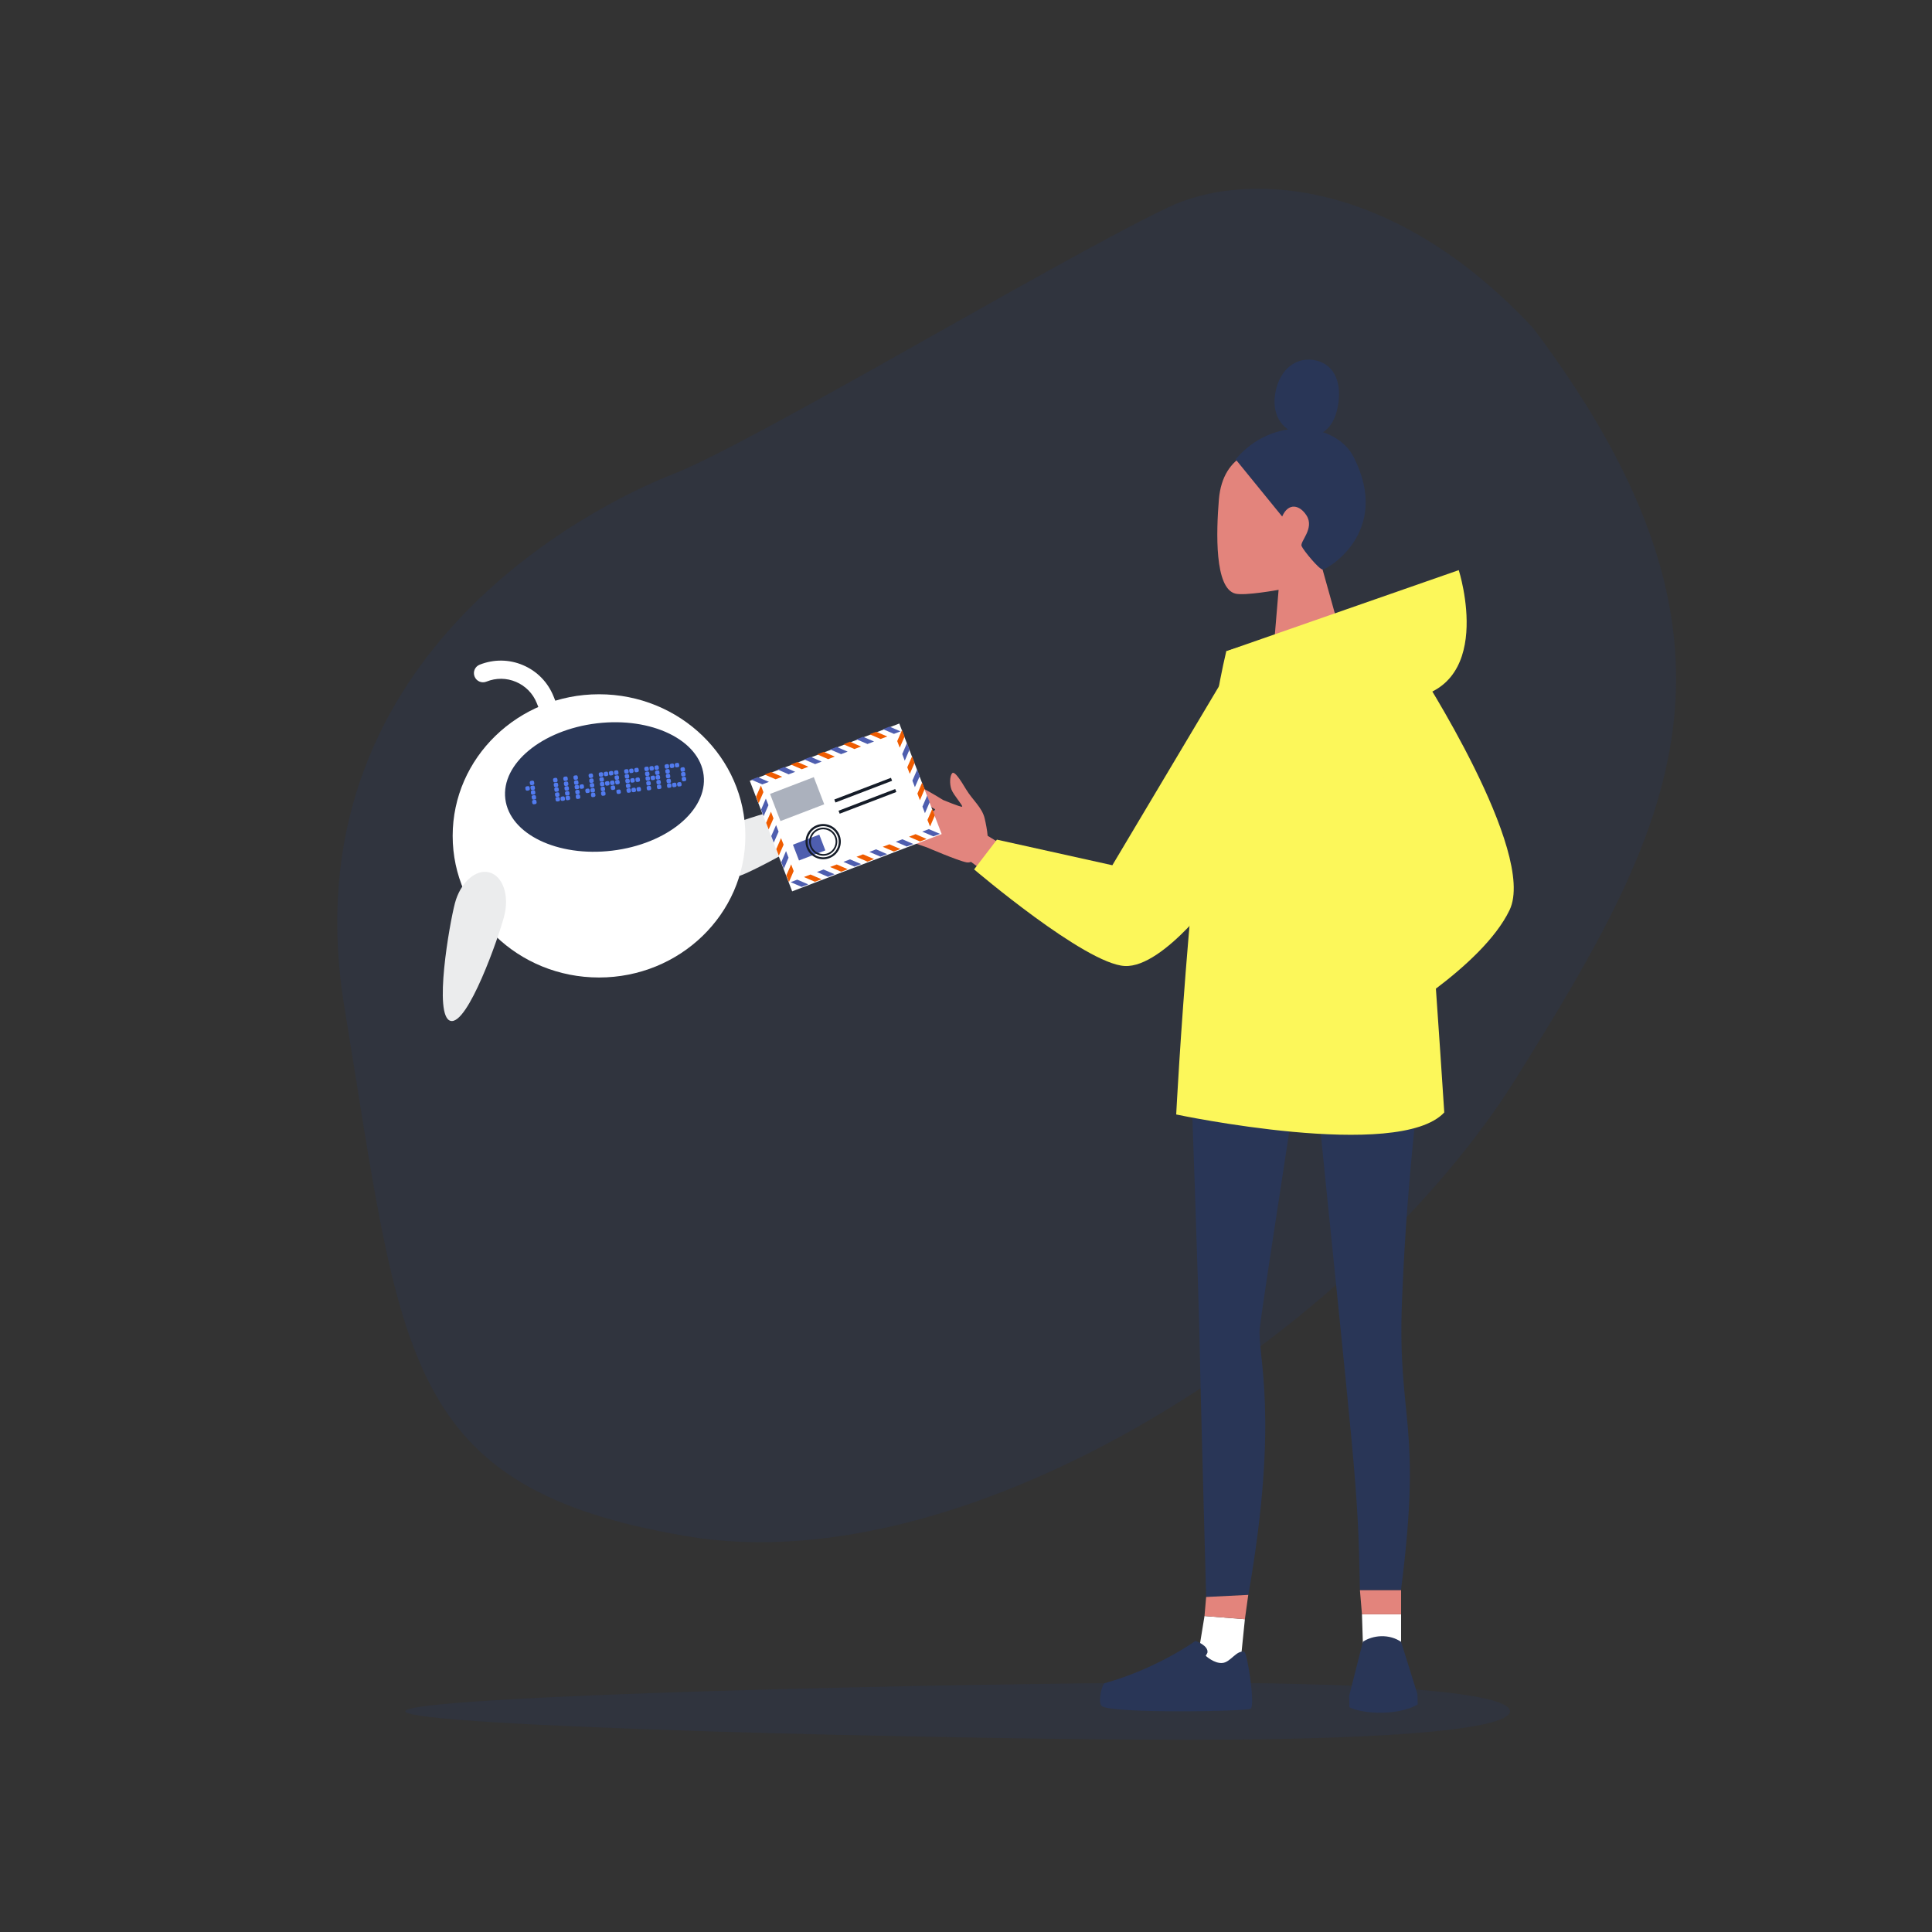 <?xml version="1.0" encoding="utf-8"?>
<!-- Generator: Adobe Illustrator 27.3.1, SVG Export Plug-In . SVG Version: 6.00 Build 0)  -->
<svg version="1.1" id="Layer_1" xmlns="http://www.w3.org/2000/svg" xmlns:xlink="http://www.w3.org/1999/xlink" x="0px" y="0px"
	 viewBox="0 0 2000 2000" style="enable-background:new 0 0 2000 2000;" xml:space="preserve">
<rect x="0" y="0" width="2000" height="2000" fill="#333333" stroke="none"/>
<style type="text/css">
	.st0{opacity:0.3;fill:#293657;enable-background:new    ;}
	.st1{fill:#E2857E;}
	.st2{fill:#293657;}
	.st3{fill:#FFFFFF;}
	.st4{fill:#E3847C;}
	.st5{fill:#FCF75A;}
	.st6{fill:#EBECED;}
	.st7{fill:#2A3756;}
	.st8{fill:#527BEF;}
	.st9{fill:#4E5EAF;}
	.st10{fill:#EF5C00;}
	.st11{opacity:0.4;fill:#2E3C5C;enable-background:new    ;}
	.st12{fill:#151C28;}
</style>
<g>
	<path class="st0" d="M1563.1,1771.5c0,16.3-98.3,29.5-334,29.5s-809.5-13.2-809.5-29.5s573.8-29.5,809.5-29.5
		S1563.1,1755.2,1563.1,1771.5L1563.1,1771.5z"/>
	<path class="st0" d="M1209.3,214.6C1091.5,270.9,780.6,458,696.9,490.7s-399.8,190-340.4,551.7s59.1,498.3,355.1,548
		c296,49.7,695.1-213.4,858.1-474.6s263.9-448.2,17.5-776.1C1437.9,179.5,1284.4,178.6,1209.3,214.6L1209.3,214.6z"/>
</g>
<g>
	<path class="st1" d="M1045.1,879.1l-22.7-13.9c-0.5-5.9-1.8-12.5-3.1-18.1c-2.7-11.3-12.5-18.9-19.1-29.8
		c-6.5-10.9-12.3-19.5-14.6-16.8s-2.8,10.8-0.7,16.7c2.2,6,12.7,17.4,11,17.9c-1.6,0.5-19.7-7-19.7-7s-43.2-27.4-47.1-20
		c-3.3,6.4,39,29.7,39,29.7l-1.4,2c0,0-47.1-30.8-51.7-22.5s45.2,33.2,45.2,33.2l-0.6,1.9c-8.4-4.7-45.8-26.3-48.6-19
		c-3.6,9.3,45.9,29.1,45.9,29.1s0.2,1.7-0.3,1.5c-9.7-3.8-35.5-13.2-36.7-8.3c-2,8.2,39.6,21.5,39.6,21.5s32,13.8,41,15.5
		c1.5,0.3,3.1,0.1,4.7-0.5l18.4,13.7L1045.1,879.1L1045.1,879.1z"/>
	<g id="_02_3_4">
		<g id="_02_Standing">
			<g id="leg">
				<path class="st2" d="M1360.1,1007.5c0,0-53.2,340.6-56,367.6c-2.8,26.9,20.9,88.6-11.8,275.9l-43.7,2.2
					c-2.2-80.9-6.1-222.9-6.6-255.8c-0.7-46.7-9.5-294.2-9.5-294.2S1333.3,942.7,1360.1,1007.5L1360.1,1007.5z"/>
				<g>
					<polygon class="st3" points="1284.4,1718.7 1255.9,1749 1241.6,1705.4 1246.9,1672.9 1288.7,1676.2 					"/>
					<polygon class="st4" points="1246.9,1672.9 1288.7,1676.2 1292.2,1651 1248.6,1653.2 					"/>
				</g>
			</g>
			<g id="hoodie">
				<g id="head">
					<path class="st4" d="M1333.3,464.5c-28.9-4.7-67.5,4.4-71.5,52.5c-2.8,33.7-4.6,92,17,97.5c9.6,2.5,44.8-3.9,44.8-3.9l-5.2,62
						l66.3-27.4l-15.6-55.7C1369.2,589.5,1428.7,480,1333.3,464.5L1333.3,464.5z"/>
					<path class="st2" d="M1279.1,475.5l48.2,59.2c6.4-14.8,18.2-12.1,25.2-1.1c8.6,13.5-7.1,27-5.1,31.7c2,4.6,18.1,24.1,21.8,24.3
						c3.8,0.2,71.8-38.1,32.2-116.3C1383.2,437.2,1317.7,429.6,1279.1,475.5L1279.1,475.5z"/>
					<path class="st2" d="M1319.9,408.6c-3.3,22.9,9,39.2,29.8,42.2s32.5-10.6,35.8-33.5s-5.2-41.7-26.1-44.7
						C1338.6,369.7,1323.2,385.7,1319.9,408.6z"/>
				</g>
				<path class="st5" d="M1269.3,674.2l240.8-84c0,0,41,127.9-60.6,133.9c-60.8,3.6-118.2,8.5-149.5-16.7
					C1279,690.5,1269.3,674.2,1269.3,674.2L1269.3,674.2z"/>
			</g>
		</g>
		<g id="_02_Front">
			<g id="leg-2">
				<path class="st2" d="M1472.7,1097.4c0,0-15.9,109-21.4,250.2c-4.8,123.8,21.4,124.4-1,298.5h-42.6
					c-1.9-114.4-4.6-114.1-51.1-578.4C1356.7,1067.8,1446.7,1032.3,1472.7,1097.4L1472.7,1097.4z"/>
				<polygon class="st3" points="1411.7,1728.1 1450.4,1717 1450.4,1671.1 1409.9,1671.1 				"/>
				<polygon class="st4" points="1450.4,1671.1 1409.9,1671.1 1407.8,1646.2 1450.4,1646.2 				"/>
			</g>
			<g id="hoodie-2">
				<path class="st5" d="M1456.2,671.2c14.4,98.9,38.9,480.4,38.9,480.4c-47.3,50.8-277.5,2.1-277.5,2.1s17-332.8,51.8-479.4
					C1269.3,674.2,1437.5,616.4,1456.2,671.2L1456.2,671.2z"/>
			</g>
		</g>
		<path class="st5" d="M1468,692c0,0,123.4,190.3,94.7,250.1s-132,118.6-132,118.6l2.7-336.4L1468,692L1468,692z"/>
		<path class="st2" d="M1288.1,1710c3.1,0.8,11.6,56,6.5,58.9c-5,2.9-145.9,5.1-154.1-2.9c-4.3-4.2,0.3-22.8,3.2-23.6
			c54.4-15.2,93.9-43.8,93.9-43.8s13.9,5,12.3,12.4l-1.7,3.1c0,0,8.8,8.2,17.3,7.4C1274,1720.7,1280.1,1707.8,1288.1,1710
			L1288.1,1710z"/>
		<path class="st2" d="M1450.4,1699.6c-5.7-3.8-12.6-6-20.6-5.8c-7.1,0.2-13.7,2.3-18.9,5.7l-14.3,56.2l0.3,10.9
			c-0.1-0.1-0.1,0.3,0.2,0.9c8.1,3.7,20.5,5.8,34.3,5.5c15.2-0.4,28.5-3.8,36.2-8.6l-0.3-10.7L1450.4,1699.6L1450.4,1699.6z"/>
		<path class="st5" d="M1032,869.2l-23.6,30.8c0,0,115,98,156,100s100-81,100-81V706.2l-112.9,189.5L1032,869.2L1032,869.2z"/>
	</g>
</g>
<g>
	<path class="st6" d="M769.5,905.2c20.3-8.5,106.5-53.4,99.4-70.4s-99.5,13.2-119.8,21.8s-32.2,26.4-26.6,39.8
		C728.1,909.8,749.2,913.8,769.5,905.2L769.5,905.2z"/>
	<path class="st3" d="M468.6,865.3c0,81,67.8,146.6,151.5,146.6s151.5-65.6,151.5-146.6s-67.8-146.6-151.5-146.6
		S468.6,784.4,468.6,865.3z"/>
	<g>
		<path class="st3" d="M560.8,854.7c0.8-0.1,1.6-0.3,2.4-0.6c14.6-5.9,26-17,32.2-31.5s6.3-30.4,0.5-45L573,720.8
			c-5.9-14.6-17-26-31.5-32.2s-30.4-6.3-45-0.5c-4.8,1.9-7.2,7.4-5.2,12.3c1.9,4.8,7.4,7.2,12.3,5.2c9.9-4,20.8-3.9,30.6,0.3
			s17.4,11.9,21.4,21.8l22.8,56.7c4,9.9,3.9,20.8-0.3,30.6s-11.9,17.4-21.8,21.4c-4.8,1.9-7.2,7.4-5.2,12.3
			C552.6,852.9,556.7,855.2,560.8,854.7L560.8,854.7z"/>
		<path class="st7" d="M523.1,827c4.4,36.4,53.9,60.4,110.6,53.6c56.7-6.8,99.1-41.8,94.7-78.2C724,766,674.5,742,617.8,748.8
			S518.7,790.6,523.1,827L523.1,827z"/>
	</g>
	<path class="st6" d="M470.9,935.1c-5.6,21.3-22.4,117-4.5,121.7s50-87,55.5-108.4c5.6-21.3-1.3-41.6-15.4-45.3
		C492.4,899.4,476.5,913.7,470.9,935.1L470.9,935.1z"/>
	<g>
		<g>
			<path class="st8" d="M549.8,808.3l1.4-0.2c0.8-0.1,1.6,0.5,1.7,1.4l0.2,1.4c0.1,0.8-0.5,1.6-1.4,1.7l-1.4,0.2
				c-0.8,0.1-1.6-0.5-1.7-1.4l-0.2-1.4C548.4,809.1,549,808.4,549.8,808.3L549.8,808.3z"/>
			<path class="st8" d="M573.9,805.4l1.4-0.2c0.8-0.1,1.6,0.5,1.7,1.4l0.2,1.4c0.1,0.8-0.5,1.6-1.4,1.7l-1.4,0.2
				c-0.8,0.1-1.6-0.5-1.7-1.4l-0.2-1.4C572.5,806.2,573.1,805.5,573.9,805.4L573.9,805.4z"/>
			<path class="st8" d="M584.5,804l1.4-0.2c0.8-0.1,1.6,0.5,1.7,1.4l0.2,1.4c0.1,0.8-0.5,1.6-1.4,1.7l-1.4,0.2
				c-0.8,0.1-1.6-0.5-1.7-1.4l-0.2-1.4C583.1,804.9,583.7,804.1,584.5,804L584.5,804z"/>
			<path class="st8" d="M595,802.8l1.4-0.2c0.8-0.1,1.6,0.5,1.7,1.4l0.2,1.4c0.1,0.8-0.5,1.6-1.4,1.7l-1.4,0.2
				c-0.8,0.1-1.6-0.5-1.7-1.4l-0.2-1.4C593.5,803.6,594.1,802.9,595,802.8L595,802.8z"/>
			<path class="st8" d="M610.7,800.9l1.4-0.2c0.8-0.1,1.6,0.5,1.7,1.4l0.2,1.4c0.1,0.8-0.5,1.6-1.4,1.7l-1.4,0.2
				c-0.8,0.1-1.6-0.5-1.7-1.4l-0.2-1.4C609.2,801.8,609.8,801,610.7,800.9L610.7,800.9z"/>
			<path class="st8" d="M621.2,799.6l1.4-0.2c0.8-0.1,1.6,0.5,1.7,1.4l0.2,1.4c0.1,0.8-0.5,1.6-1.4,1.7l-1.4,0.2
				c-0.8,0.1-1.6-0.5-1.7-1.4l-0.2-1.4C619.7,800.4,620.3,799.7,621.2,799.6L621.2,799.6z"/>
			<path class="st8" d="M545.2,814l1.4-0.2c0.8-0.1,1.6,0.5,1.7,1.4l0.2,1.4c0.1,0.8-0.5,1.6-1.4,1.7l-1.4,0.2
				c-0.8,0.1-1.6-0.5-1.7-1.4l-0.2-1.4C543.7,814.9,544.4,814.1,545.2,814L545.2,814z"/>
			<g>
				<path class="st8" d="M549.1,815.1c-0.1-0.8,0.5-1.6,1.4-1.7l1.4-0.2c0.8-0.1,1.6,0.5,1.7,1.4l0.2,1.4c0.1,0.8-0.5,1.6-1.3,1.7
					l-1.4,0.2c-0.8,0.1-1.6-0.5-1.7-1.4L549.1,815.1L549.1,815.1z"/>
				<path class="st8" d="M549.6,819.9c-0.1-0.8,0.5-1.6,1.3-1.7l1.4-0.2c0.8-0.1,1.6,0.5,1.7,1.4l0.2,1.4c0.1,0.8-0.5,1.6-1.4,1.7
					l-1.4,0.2c-0.8,0.1-1.6-0.5-1.7-1.4L549.6,819.9L549.6,819.9z"/>
			</g>
			<g>
				<path class="st8" d="M574.6,810.4l1.4-0.2c0.8-0.1,1.6,0.5,1.7,1.4l0.2,1.4c0.1,0.8-0.5,1.6-1.4,1.7l-1.4,0.2
					c-0.8,0.1-1.6-0.5-1.7-1.4l-0.2-1.4C573.2,811.3,573.8,810.5,574.6,810.4z"/>
				<path class="st8" d="M575.2,815.2l1.4-0.2c0.8-0.1,1.6,0.5,1.7,1.4l0.2,1.4c0.1,0.8-0.5,1.6-1.4,1.7l-1.4,0.2
					c-0.8,0.1-1.6-0.5-1.7-1.4l-0.2-1.4C573.7,816.1,574.4,815.3,575.2,815.2L575.2,815.2z"/>
			</g>
			<g>
				<path class="st8" d="M585.1,809.2l1.4-0.2c0.8-0.1,1.6,0.5,1.7,1.4l0.2,1.4c0.1,0.8-0.5,1.6-1.4,1.7l-1.4,0.2
					c-0.8,0.1-1.6-0.5-1.7-1.4l-0.2-1.4C583.7,810,584.3,809.2,585.1,809.2L585.1,809.2z"/>
				<path class="st8" d="M585.7,814l1.4-0.2c0.8-0.1,1.6,0.5,1.7,1.4l0.2,1.4c0.1,0.8-0.5,1.6-1.4,1.7l-1.4,0.2
					c-0.8,0.1-1.6-0.5-1.7-1.4l-0.2-1.4C584.2,814.8,584.9,814.1,585.7,814z"/>
			</g>
			<g>
				<path class="st8" d="M595.6,807.9l1.4-0.2c0.8-0.1,1.6,0.5,1.7,1.4l0.2,1.4c0.1,0.8-0.5,1.6-1.4,1.7l-1.4,0.2
					c-0.8,0.1-1.6-0.5-1.7-1.4l-0.2-1.4C594.2,808.7,594.8,808,595.6,807.9L595.6,807.9z"/>
				<path class="st8" d="M596.2,812.7l1.4-0.2c0.8-0.1,1.6,0.5,1.7,1.3l0.2,1.4c0.1,0.8-0.5,1.6-1.4,1.7l-1.4,0.2
					c-0.8,0.1-1.6-0.5-1.7-1.4l-0.2-1.4C594.7,813.6,595.3,812.8,596.2,812.7L596.2,812.7z"/>
			</g>
			<path class="st8" d="M600,813.8c-0.1-0.8,0.5-1.6,1.3-1.7l1.4-0.2c0.8-0.1,1.6,0.5,1.7,1.4l0.2,1.4c0.1,0.8-0.5,1.6-1.4,1.7
				l-1.4,0.2c-0.8,0.1-1.6-0.5-1.7-1.4L600,813.8L600,813.8z"/>
			<g>
				<path class="st8" d="M610,807.7c-0.1-0.8,0.5-1.6,1.3-1.7l1.4-0.2c0.8-0.1,1.6,0.5,1.7,1.4l0.2,1.4c0.1,0.8-0.5,1.6-1.4,1.7
					l-1.4,0.2c-0.8,0.1-1.6-0.5-1.7-1.4L610,807.7L610,807.7z"/>
				<path class="st8" d="M611.9,810.8l1.4-0.2c0.8-0.1,1.6,0.5,1.7,1.3l0.2,1.4c0.1,0.8-0.5,1.6-1.4,1.7l-1.4,0.2
					c-0.8,0.1-1.6-0.5-1.7-1.4l-0.2-1.4C610.5,811.6,611.1,810.9,611.9,810.8L611.9,810.8z"/>
			</g>
			<g>
				<path class="st8" d="M620.5,806.4c-0.1-0.8,0.5-1.6,1.4-1.7l1.4-0.2c0.8-0.1,1.6,0.5,1.7,1.4l0.2,1.4c0.1,0.8-0.5,1.6-1.4,1.7
					l-1.4,0.2c-0.8,0.1-1.6-0.5-1.7-1.3L620.5,806.4L620.5,806.4z"/>
				<path class="st8" d="M622.4,809.5l1.4-0.2c0.8-0.1,1.6,0.5,1.7,1.4l0.2,1.4c0.1,0.8-0.5,1.6-1.4,1.7l-1.4,0.2
					c-0.8,0.1-1.6-0.5-1.7-1.4l-0.2-1.4C621,810.3,621.6,809.6,622.4,809.5L622.4,809.5z"/>
			</g>
			<g>
				<path class="st8" d="M550.3,825c-0.1-0.8,0.5-1.6,1.4-1.7l1.4-0.2c0.8-0.1,1.6,0.5,1.7,1.4l0.2,1.4c0.1,0.8-0.5,1.6-1.3,1.7
					l-1.4,0.2c-0.8,0.1-1.6-0.5-1.7-1.4L550.3,825L550.3,825z"/>
				<path class="st8" d="M552.2,828.1l1.4-0.2c0.8-0.1,1.6,0.5,1.7,1.4l0.2,1.4c0.1,0.8-0.5,1.6-1.4,1.7l-1.4,0.2
					c-0.8,0.1-1.6-0.5-1.7-1.4l-0.2-1.4C550.8,829,551.4,828.2,552.2,828.1z"/>
			</g>
			<g>
				<path class="st8" d="M574.5,822.1c-0.1-0.8,0.5-1.6,1.4-1.7l1.4-0.2c0.8-0.1,1.6,0.5,1.7,1.4l0.2,1.4c0.1,0.8-0.5,1.6-1.4,1.7
					l-1.4,0.2c-0.8,0.1-1.6-0.5-1.7-1.4L574.5,822.1L574.5,822.1z"/>
				<path class="st8" d="M576.4,825.2l1.4-0.2c0.8-0.1,1.6,0.5,1.7,1.4l0.2,1.4c0.1,0.8-0.5,1.6-1.4,1.7l-1.4,0.2
					c-0.8,0.1-1.6-0.5-1.7-1.4l-0.2-1.4C574.9,826,575.5,825.3,576.4,825.2L576.4,825.2z"/>
			</g>
			<path class="st8" d="M580.3,826.3c-0.1-0.8,0.5-1.6,1.3-1.7l1.4-0.2c0.8-0.1,1.6,0.5,1.7,1.4l0.2,1.4c0.1,0.8-0.5,1.6-1.4,1.7
				l-1.4,0.2c-0.8,0.1-1.6-0.5-1.7-1.4L580.3,826.3L580.3,826.3z"/>
			<g>
				<path class="st8" d="M586.3,819.1l1.4-0.2c0.8-0.1,1.6,0.5,1.7,1.4l0.2,1.4c0.1,0.8-0.5,1.6-1.4,1.7l-1.4,0.2
					c-0.8,0.1-1.6-0.5-1.7-1.4l-0.2-1.4C584.9,819.9,585.5,819.2,586.3,819.1z"/>
				<path class="st8" d="M586.9,823.9l1.4-0.2c0.8-0.1,1.6,0.5,1.7,1.4l0.2,1.4c0.1,0.8-0.5,1.6-1.4,1.7l-1.4,0.2
					c-0.8,0.1-1.6-0.5-1.7-1.4l-0.2-1.4C585.4,824.8,586,824,586.9,823.9L586.9,823.9z"/>
			</g>
			<g>
				<path class="st8" d="M596.8,817.8l1.4-0.2c0.8-0.1,1.6,0.5,1.7,1.4l0.2,1.4c0.1,0.8-0.5,1.6-1.3,1.7l-1.4,0.2
					c-0.8,0.1-1.6-0.5-1.7-1.4l-0.2-1.4C595.4,818.6,596,817.9,596.8,817.8L596.8,817.8z"/>
				<path class="st8" d="M597.4,822.6l1.4-0.2c0.8-0.1,1.6,0.5,1.7,1.4l0.2,1.4c0.1,0.8-0.5,1.6-1.4,1.7l-1.4,0.2
					c-0.8,0.1-1.6-0.5-1.7-1.4l-0.2-1.4C595.9,823.5,596.5,822.7,597.4,822.6z"/>
			</g>
			<path class="st8" d="M607.3,816.5l1.4-0.2c0.8-0.1,1.6,0.5,1.7,1.4l0.2,1.4c0.1,0.8-0.5,1.6-1.4,1.7l-1.4,0.2
				c-0.8,0.1-1.6-0.5-1.7-1.4l-0.2-1.4C605.9,817.3,606.5,816.6,607.3,816.5z"/>
			<g>
				<path class="st8" d="M611.2,817.6c-0.1-0.8,0.5-1.6,1.4-1.7l1.4-0.2c0.8-0.1,1.6,0.5,1.7,1.4l0.2,1.4c0.1,0.8-0.5,1.6-1.4,1.7
					l-1.4,0.2c-0.8,0.1-1.6-0.5-1.7-1.4L611.2,817.6z"/>
				<path class="st8" d="M611.8,822.4c-0.1-0.8,0.5-1.6,1.3-1.7l1.4-0.2c0.8-0.1,1.6,0.5,1.7,1.4l0.2,1.4c0.1,0.8-0.5,1.6-1.4,1.7
					l-1.4,0.2c-0.8,0.1-1.6-0.5-1.7-1.4L611.8,822.4L611.8,822.4z"/>
			</g>
			<g>
				<path class="st8" d="M623.1,814.6l1.4-0.2c0.8-0.1,1.6,0.5,1.7,1.4l0.2,1.4c0.1,0.8-0.5,1.6-1.3,1.7l-1.4,0.2
					c-0.8,0.1-1.6-0.5-1.7-1.4l-0.2-1.4C621.6,815.4,622.2,814.7,623.1,814.6L623.1,814.6z"/>
				<path class="st8" d="M623.6,819.4l1.4-0.2c0.8-0.1,1.6,0.5,1.7,1.3l0.2,1.4c0.1,0.8-0.5,1.6-1.4,1.7l-1.4,0.2
					c-0.8,0.1-1.6-0.5-1.7-1.4l-0.2-1.4C622.1,820.3,622.7,819.5,623.6,819.4L623.6,819.4z"/>
			</g>
		</g>
		<g>
			<path class="st8" d="M626.4,799l1.4-0.2c0.8-0.1,1.6,0.5,1.7,1.4l0.2,1.4c0.1,0.8-0.5,1.6-1.4,1.7l-1.4,0.2
				c-0.8,0.1-1.6-0.5-1.7-1.4l-0.2-1.4C625,799.8,625.6,799,626.4,799L626.4,799z"/>
			<path class="st8" d="M631.7,798.3l1.4-0.2c0.8-0.1,1.6,0.5,1.7,1.4l0.2,1.4c0.1,0.8-0.5,1.6-1.4,1.7l-1.4,0.2
				c-0.8,0.1-1.6-0.5-1.7-1.4l-0.2-1.4C630.2,799.2,630.8,798.4,631.7,798.3z"/>
			<path class="st8" d="M637,797.6l1.4-0.2c0.8-0.1,1.6,0.5,1.7,1.4l0.2,1.4c0.1,0.8-0.5,1.6-1.4,1.7l-1.4,0.2
				c-0.8,0.1-1.6-0.5-1.7-1.4l-0.2-1.4C635.5,798.5,636.1,797.7,637,797.6L637,797.6z"/>
			<path class="st8" d="M646.1,798.1c-0.1-0.8,0.5-1.6,1.4-1.7l1.4-0.2c0.8-0.1,1.6,0.5,1.7,1.4l0.2,1.4c0.1,0.8-0.5,1.6-1.4,1.7
				l-1.4,0.2c-0.8,0.1-1.6-0.5-1.7-1.4L646.1,798.1L646.1,798.1z"/>
			<path class="st8" d="M651.3,797.5c-0.1-0.8,0.5-1.6,1.3-1.7l1.4-0.2c0.8-0.1,1.6,0.5,1.7,1.4l0.2,1.4c0.1,0.8-0.5,1.6-1.3,1.7
				l-1.4,0.2c-0.8,0.1-1.6-0.5-1.7-1.4L651.3,797.5z"/>
			<path class="st8" d="M658,795l1.4-0.2c0.8-0.1,1.6,0.5,1.7,1.4l0.2,1.4c0.1,0.8-0.5,1.6-1.4,1.7l-1.4,0.2
				c-0.8,0.1-1.6-0.5-1.7-1.4l-0.2-1.4C656.5,795.9,657.1,795.2,658,795L658,795z"/>
			<path class="st8" d="M667,795.5c-0.1-0.8,0.5-1.6,1.4-1.7l1.4-0.2c0.8-0.1,1.6,0.5,1.7,1.4l0.2,1.4c0.1,0.8-0.5,1.6-1.4,1.7
				l-1.4,0.2c-0.8,0.1-1.6-0.5-1.7-1.4L667,795.5z"/>
			<path class="st8" d="M672.3,794.9c-0.1-0.8,0.5-1.6,1.3-1.7l1.4-0.2c0.8-0.1,1.6,0.5,1.7,1.4l0.2,1.4c0.1,0.8-0.5,1.6-1.3,1.7
				l-1.4,0.2c-0.8,0.1-1.6-0.5-1.7-1.4L672.3,794.9z"/>
			<path class="st8" d="M677.5,794.2c-0.1-0.8,0.5-1.6,1.3-1.7l1.4-0.2c0.8-0.1,1.6,0.5,1.7,1.4l0.2,1.4c0.1,0.8-0.5,1.6-1.4,1.7
				l-1.4,0.2c-0.8,0.1-1.6-0.5-1.7-1.4L677.5,794.2L677.5,794.2z"/>
			<path class="st8" d="M689.4,791.2l1.4-0.2c0.8-0.1,1.6,0.5,1.7,1.4l0.2,1.4c0.1,0.8-0.5,1.6-1.4,1.7l-1.4,0.2
				c-0.8,0.1-1.6-0.5-1.7-1.4l-0.2-1.4C688,792.1,688.6,791.3,689.4,791.2z"/>
			<path class="st8" d="M694.7,790.6l1.4-0.2c0.8-0.1,1.6,0.5,1.7,1.4l0.2,1.4c0.1,0.8-0.5,1.6-1.4,1.7l-1.4,0.2
				c-0.8,0.1-1.6-0.5-1.7-1.4l-0.2-1.4C693.2,791.5,693.8,790.7,694.7,790.6L694.7,790.6z"/>
			<path class="st8" d="M627.7,808.8l1.4-0.2c0.8-0.1,1.6,0.5,1.7,1.4l0.2,1.4c0.1,0.8-0.5,1.6-1.4,1.7l-1.4,0.2
				c-0.8,0.1-1.6-0.5-1.7-1.4l-0.2-1.4C626.2,809.7,626.8,808.9,627.7,808.8z"/>
			<path class="st8" d="M631.5,809.9c-0.1-0.8,0.5-1.6,1.4-1.7l1.4-0.2c0.8-0.1,1.6,0.5,1.7,1.4l0.2,1.4c0.1,0.8-0.5,1.6-1.4,1.7
				l-1.4,0.2c-0.8,0.1-1.6-0.5-1.7-1.4L631.5,809.9L631.5,809.9z"/>
			<g>
				<path class="st8" d="M636.2,804.5c-0.1-0.8,0.5-1.6,1.4-1.7l1.4-0.2c0.8-0.1,1.6,0.5,1.7,1.4l0.2,1.4c0.1,0.8-0.5,1.6-1.4,1.7
					l-1.4,0.2c-0.8,0.1-1.6-0.5-1.7-1.4L636.2,804.5L636.2,804.5z"/>
				<path class="st8" d="M638.2,807.5l1.4-0.2c0.8-0.1,1.6,0.5,1.7,1.4l0.2,1.4c0.1,0.8-0.5,1.6-1.4,1.7l-1.4,0.2
					c-0.8,0.1-1.6-0.5-1.7-1.4l-0.2-1.4C636.7,808.4,637.3,807.6,638.2,807.5z"/>
			</g>
			<g>
				<path class="st8" d="M648.1,801.5l1.4-0.2c0.8-0.1,1.6,0.5,1.7,1.4l0.2,1.4c0.1,0.8-0.5,1.6-1.4,1.7l-1.4,0.2
					c-0.8,0.1-1.6-0.5-1.7-1.4l-0.2-1.4C646.6,802.3,647.2,801.6,648.1,801.5L648.1,801.5z"/>
				<path class="st8" d="M647.3,808c-0.1-0.8,0.5-1.6,1.4-1.7l1.4-0.2c0.8-0.1,1.6,0.5,1.7,1.4l0.2,1.4c0.1,0.8-0.5,1.6-1.4,1.7
					l-1.4,0.2c-0.8,0.1-1.6-0.5-1.7-1.4L647.3,808L647.3,808z"/>
			</g>
			<path class="st8" d="M652.5,807.4c-0.1-0.8,0.5-1.6,1.3-1.7l1.4-0.2c0.8-0.1,1.6,0.5,1.7,1.4l0.2,1.4c0.1,0.8-0.5,1.6-1.4,1.7
				l-1.4,0.2c-0.8,0.1-1.6-0.5-1.7-1.4L652.5,807.4L652.5,807.4z"/>
			<path class="st8" d="M657.8,806.7c-0.1-0.8,0.5-1.6,1.4-1.7l1.4-0.2c0.8-0.1,1.6,0.5,1.7,1.4l0.2,1.4c0.1,0.8-0.5,1.6-1.4,1.7
				l-1.4,0.2c-0.8,0.1-1.6-0.5-1.7-1.4L657.8,806.7z"/>
			<g>
				<path class="st8" d="M667.7,800.6c-0.1-0.8,0.5-1.6,1.4-1.7l1.4-0.2c0.8-0.1,1.6,0.5,1.7,1.4l0.2,1.4c0.1,0.8-0.5,1.6-1.4,1.7
					l-1.4,0.2c-0.8,0.1-1.6-0.5-1.7-1.4L667.7,800.6z"/>
				<path class="st8" d="M669.6,803.7l1.4-0.2c0.8-0.1,1.6,0.5,1.7,1.4l0.2,1.4c0.1,0.8-0.5,1.6-1.4,1.7l-1.4,0.2
					c-0.8,0.1-1.6-0.5-1.7-1.4l-0.2-1.4C668.2,804.6,668.8,803.8,669.6,803.7L669.6,803.7z"/>
			</g>
			<path class="st8" d="M674.9,803.1l1.4-0.2c0.8-0.1,1.6,0.5,1.7,1.4l0.2,1.4c0.1,0.8-0.5,1.6-1.4,1.7l-1.4,0.2
				c-0.8,0.1-1.6-0.5-1.7-1.4l-0.2-1.4C673.4,804,674,803.2,674.9,803.1L674.9,803.1z"/>
			<g>
				<path class="st8" d="M679.5,797.7l1.4-0.2c0.8-0.1,1.6,0.5,1.7,1.4l0.2,1.4c0.1,0.8-0.5,1.6-1.4,1.7l-1.4,0.2
					c-0.8,0.1-1.6-0.5-1.7-1.4l-0.2-1.4C678.1,798.5,678.7,797.8,679.5,797.7L679.5,797.7z"/>
				<path class="st8" d="M680.1,802.5l1.4-0.2c0.8-0.1,1.6,0.5,1.7,1.4l0.2,1.4c0.1,0.8-0.5,1.6-1.4,1.7l-1.4,0.2
					c-0.8,0.1-1.6-0.5-1.7-1.4l-0.2-1.4C678.7,803.3,679.3,802.5,680.1,802.5z"/>
			</g>
			<g>
				<path class="st8" d="M688.7,798c-0.1-0.8,0.5-1.6,1.4-1.7l1.4-0.2c0.8-0.1,1.6,0.5,1.7,1.4l0.2,1.4c0.1,0.8-0.5,1.6-1.4,1.7
					l-1.4,0.2c-0.8,0.1-1.6-0.5-1.7-1.3L688.7,798L688.7,798z"/>
				<path class="st8" d="M689.3,802.9c-0.1-0.8,0.5-1.6,1.3-1.7l1.4-0.2c0.8-0.1,1.6,0.5,1.7,1.4l0.2,1.4c0.1,0.8-0.5,1.6-1.4,1.7
					l-1.4,0.2c-0.8,0.1-1.6-0.5-1.7-1.4L689.3,802.9L689.3,802.9z"/>
			</g>
			<path class="st8" d="M632.2,815c-0.1-0.8,0.5-1.6,1.4-1.7l1.4-0.2c0.8-0.1,1.6,0.5,1.7,1.4l0.2,1.4c0.1,0.8-0.5,1.6-1.4,1.7
				l-1.4,0.2c-0.8,0.1-1.6-0.5-1.7-1.4L632.2,815L632.2,815z"/>
			<path class="st8" d="M639.4,817.5l1.4-0.2c0.8-0.1,1.6,0.5,1.7,1.3l0.2,1.4c0.1,0.8-0.5,1.6-1.3,1.7l-1.4,0.2
				c-0.8,0.1-1.6-0.5-1.7-1.4l-0.2-1.4C637.9,818.3,638.5,817.6,639.4,817.5L639.4,817.5z"/>
			<g>
				<path class="st8" d="M649.3,811.4l1.4-0.2c0.8-0.1,1.6,0.5,1.7,1.3l0.2,1.4c0.1,0.8-0.5,1.6-1.4,1.7l-1.4,0.2
					c-0.8,0.1-1.6-0.5-1.7-1.4l-0.2-1.4C647.9,812.2,648.5,811.5,649.3,811.4L649.3,811.4z"/>
				<path class="st8" d="M648.5,817.9c-0.1-0.8,0.5-1.6,1.4-1.7l1.4-0.2c0.8-0.1,1.6,0.5,1.7,1.4l0.2,1.4c0.1,0.8-0.5,1.6-1.3,1.7
					l-1.4,0.2c-0.8,0.1-1.6-0.5-1.7-1.4L648.5,817.9L648.5,817.9z"/>
			</g>
			<path class="st8" d="M655.1,815.6l1.4-0.2c0.8-0.1,1.6,0.5,1.7,1.4l0.2,1.4c0.1,0.8-0.5,1.6-1.4,1.7l-1.4,0.2
				c-0.8,0.1-1.6-0.5-1.7-1.4l-0.2-1.4C653.6,816.4,654.2,815.7,655.1,815.6z"/>
			<path class="st8" d="M660.3,814.9l1.4-0.2c0.8-0.1,1.6,0.5,1.7,1.4l0.2,1.4c0.1,0.8-0.5,1.6-1.4,1.7l-1.4,0.2
				c-0.8,0.1-1.6-0.5-1.7-1.4l-0.2-1.4C658.9,815.8,659.5,815,660.3,814.9L660.3,814.9z"/>
			<g>
				<path class="st8" d="M670.4,808.7l1.4-0.2c0.8-0.1,1.6,0.5,1.7,1.4l0.2,1.4c0.1,0.8-0.5,1.6-1.4,1.7l-1.4,0.2
					c-0.8,0.1-1.6-0.5-1.7-1.4l-0.2-1.4C668.9,809.6,669.5,808.8,670.4,808.7L670.4,808.7z"/>
				<path class="st8" d="M670.8,813.7l1.4-0.2c0.8-0.1,1.6,0.5,1.7,1.4l0.2,1.4c0.1,0.8-0.5,1.6-1.4,1.7l-1.4,0.2
					c-0.8,0.1-1.6-0.5-1.7-1.4l-0.2-1.4C669.4,814.5,670,813.7,670.8,813.7z"/>
			</g>
			<g>
				<path class="st8" d="M679.5,809.2c-0.1-0.8,0.5-1.6,1.3-1.7l1.4-0.2c0.8-0.1,1.6,0.5,1.7,1.4l0.2,1.4c0.1,0.8-0.5,1.6-1.4,1.7
					l-1.4,0.2c-0.8,0.1-1.6-0.5-1.7-1.4L679.5,809.2L679.5,809.2z"/>
				<path class="st8" d="M681.4,812.4l1.4-0.2c0.8-0.1,1.6,0.5,1.7,1.4l0.2,1.4c0.1,0.8-0.5,1.6-1.4,1.7l-1.4,0.2
					c-0.8,0.1-1.6-0.5-1.7-1.4l-0.2-1.4C679.9,813.2,680.5,812.4,681.4,812.4z"/>
			</g>
			<g>
				<path class="st8" d="M689.9,808c-0.1-0.8,0.5-1.6,1.4-1.7l1.4-0.2c0.8-0.1,1.6,0.5,1.7,1.4l0.2,1.4c0.1,0.8-0.5,1.6-1.4,1.7
					l-1.4,0.2c-0.8,0.1-1.6-0.5-1.7-1.4L689.9,808L689.9,808z"/>
				<path class="st8" d="M690.5,812.8c-0.1-0.8,0.5-1.6,1.3-1.7l1.4-0.2c0.8-0.1,1.6,0.5,1.7,1.4l0.2,1.4c0.1,0.8-0.5,1.6-1.4,1.7
					l-1.4,0.2c-0.8,0.1-1.6-0.5-1.7-1.4L690.5,812.8L690.5,812.8z"/>
			</g>
			<path class="st8" d="M697.1,810.4l1.4-0.2c0.8-0.1,1.6,0.5,1.7,1.4l0.2,1.4c0.1,0.8-0.5,1.6-1.4,1.7l-1.4,0.2
				c-0.8,0.1-1.6-0.5-1.7-1.3l-0.2-1.4C695.6,811.3,696.2,810.5,697.1,810.4L697.1,810.4z"/>
			<path class="st8" d="M699.9,789.9l1.4-0.2c0.8-0.1,1.6,0.5,1.7,1.4l0.2,1.4c0.1,0.8-0.5,1.6-1.4,1.7l-1.4,0.2
				c-0.8,0.1-1.6-0.5-1.7-1.4l-0.2-1.4C698.5,790.8,699.1,790,699.9,789.9L699.9,789.9z"/>
			<g>
				<path class="st8" d="M705.8,794.4l1.4-0.2c0.8-0.1,1.6,0.5,1.7,1.4l0.2,1.4c0.1,0.8-0.5,1.6-1.4,1.7l-1.4,0.2
					c-0.8,0.1-1.6-0.5-1.7-1.4l-0.2-1.4C704.4,795.3,705,794.5,705.8,794.4z"/>
				<path class="st8" d="M705,801c-0.1-0.8,0.5-1.6,1.4-1.7l1.4-0.2c0.8-0.1,1.6,0.5,1.7,1.4l0.2,1.4c0.1,0.8-0.5,1.6-1.4,1.7
					l-1.4,0.2c-0.8,0.1-1.6-0.5-1.7-1.4L705,801L705,801z"/>
			</g>
			<path class="st8" d="M702.3,809.8l1.4-0.2c0.8-0.1,1.6,0.5,1.7,1.3l0.2,1.4c0.1,0.8-0.5,1.6-1.4,1.7l-1.4,0.2
				c-0.8,0.1-1.6-0.5-1.7-1.3l-0.2-1.4C700.9,810.7,701.5,809.9,702.3,809.8L702.3,809.8z"/>
			<path class="st8" d="M705.7,806c-0.1-0.8,0.5-1.6,1.4-1.7l1.4-0.2c0.8-0.1,1.6,0.5,1.7,1.4l0.2,1.4c0.1,0.8-0.5,1.6-1.4,1.7
				l-1.4,0.2c-0.8,0.1-1.6-0.5-1.7-1.4L705.7,806L705.7,806z"/>
		</g>
	</g>
	<g id="envelope">
		
			<rect x="792.6" y="773.9" transform="matrix(0.934 -0.358 0.358 0.934 -241.154 369.242)" class="st3" width="165.7" height="122.5"/>
		<g>
			<polygon class="st9" points="825.3,910.6 818.5,913.2 829.9,918.1 836.7,915.5 			"/>
			<polygon class="st9" points="852.5,900.1 845.7,902.7 857.1,907.7 863.9,905 			"/>
			<polygon class="st10" points="839,905.3 832.2,907.9 843.6,912.8 850.5,910.2 			"/>
			<polygon class="st10" points="866.2,894.9 859.3,897.5 870.8,902.4 877.6,899.8 			"/>
			<polygon class="st10" points="893.4,884.4 886.6,887 898,892 904.8,889.3 			"/>
			<polygon class="st9" points="879.9,889.6 873.1,892.2 884.5,897.1 891.4,894.5 			"/>
			<polygon class="st9" points="906.9,879.2 900,881.9 911.5,886.8 918.3,884.2 			"/>
			<polygon class="st9" points="934.1,868.8 927.3,871.4 938.7,876.3 945.5,873.7 			"/>
			<polygon class="st10" points="920.7,874 913.8,876.6 925.2,881.5 932.1,878.9 			"/>
			<polygon class="st10" points="947.8,863.5 941,866.2 952.4,871.1 959.2,868.5 			"/>
			<polygon class="st9" points="961.5,858.3 954.7,860.9 966.2,865.8 973,863.2 			"/>
			<polygon class="st9" points="941.5,776 938.9,769.2 934,780.6 936.6,787.5 			"/>
			<polygon class="st9" points="784.5,804.5 777.7,807.1 789.1,812 796,809.4 			"/>
			<polygon class="st9" points="811.8,794 805,796.6 816.4,801.6 823.2,799 			"/>
			<polygon class="st10" points="798.3,799.2 791.5,801.8 802.9,806.7 809.7,804.1 			"/>
			<polygon class="st10" points="825.4,788.8 818.6,791.4 830,796.3 836.8,793.7 			"/>
			<polygon class="st10" points="852.7,778.3 845.9,780.9 857.3,785.9 864.1,783.2 			"/>
			<polygon class="st9" points="839.2,783.5 832.4,786.1 843.8,791 850.6,788.4 			"/>
			<polygon class="st9" points="866.1,773.2 859.3,775.8 870.7,780.7 877.5,778.1 			"/>
			<polygon class="st9" points="893.4,762.7 886.6,765.3 898,770.2 904.8,767.6 			"/>
			<polygon class="st10" points="879.9,767.8 873.1,770.5 884.5,775.4 891.3,772.8 			"/>
			<polygon class="st10" points="907,757.5 900.2,760.1 911.6,765 918.5,762.4 			"/>
			<polygon class="st9" points="920.8,752.2 914,754.8 925.4,759.7 932.2,757.1 			"/>
			<polygon class="st10" points="936.4,762.6 933.8,755.7 928.8,767.2 931.4,774 			"/>
			<polygon class="st10" points="946.8,789.7 944.2,782.9 939.2,794.3 941.8,801.1 			"/>
			<polygon class="st10" points="957.2,816.9 954.6,810.1 949.7,821.5 952.3,828.4 			"/>
			<polygon class="st9" points="952.1,803.5 949.5,796.6 944.5,808.1 947.1,814.9 			"/>
			<polygon class="st9" points="962.4,830.4 959.8,823.6 954.9,835 957.5,841.8 			"/>
			<polygon class="st10" points="967.7,844.2 965.1,837.3 960.1,848.8 962.8,855.6 			"/>
			<polygon class="st9" points="795.5,833.5 792.8,826.7 787.9,838.1 790.5,844.9 			"/>
			<polygon class="st10" points="790.3,820 787.7,813.2 782.7,824.6 785.3,831.5 			"/>
			<polygon class="st10" points="800.7,847.2 798.1,840.3 793.1,851.8 795.7,858.6 			"/>
			<polygon class="st10" points="811.2,874.4 808.5,867.6 803.6,879 806.2,885.8 			"/>
			<polygon class="st9" points="806,860.9 803.4,854.1 798.4,865.5 801,872.3 			"/>
			<polygon class="st9" points="816.3,887.9 813.7,881 808.8,892.5 811.4,899.3 			"/>
			<polygon class="st10" points="821.6,901.7 819,894.8 814,906.2 816.7,913.1 			"/>
		</g>
		
			<rect x="800.9" y="811.5" transform="matrix(0.934 -0.358 0.358 0.934 -241.407 350.639)" class="st11" width="48.5" height="30.1"/>
		
			<rect x="862.1" y="815.6" transform="matrix(0.934 -0.358 0.358 0.934 -233.524 374.522)" class="st12" width="62.8" height="3.3"/>
		
			<rect x="866.5" y="827.2" transform="matrix(0.934 -0.358 0.358 0.934 -237.391 376.872)" class="st12" width="62.8" height="3.3"/>
		
			<rect x="823" y="867.9" transform="matrix(0.934 -0.358 0.358 0.934 -258.541 358.438)" class="st9" width="29.2" height="17.5"/>
		<path class="st12" d="M857.4,884.9c-7.5,2.9-15.9-0.9-18.8-8.4s0.9-15.9,8.4-18.8s15.9,0.9,18.8,8.4S864.8,882,857.4,884.9z
			 M847.6,859.3c-6.6,2.5-9.9,10-7.4,16.6s10,9.9,16.6,7.4s9.9-10,7.4-16.6C861.6,860.1,854.2,856.8,847.6,859.3L847.6,859.3z"/>
		<path class="st12" d="M858.7,888.3c-9.4,3.6-20-1.1-23.6-10.5s1.1-20,10.5-23.6s20,1.1,23.6,10.5
			C872.8,874.2,868.1,884.7,858.7,888.3z M846.4,856.3c-8.3,3.2-12.5,12.5-9.3,20.8s12.5,12.5,20.8,9.3s12.5-12.5,9.3-20.8
			C864,857.2,854.7,853.1,846.4,856.3z"/>
	</g>
</g>
</svg>
